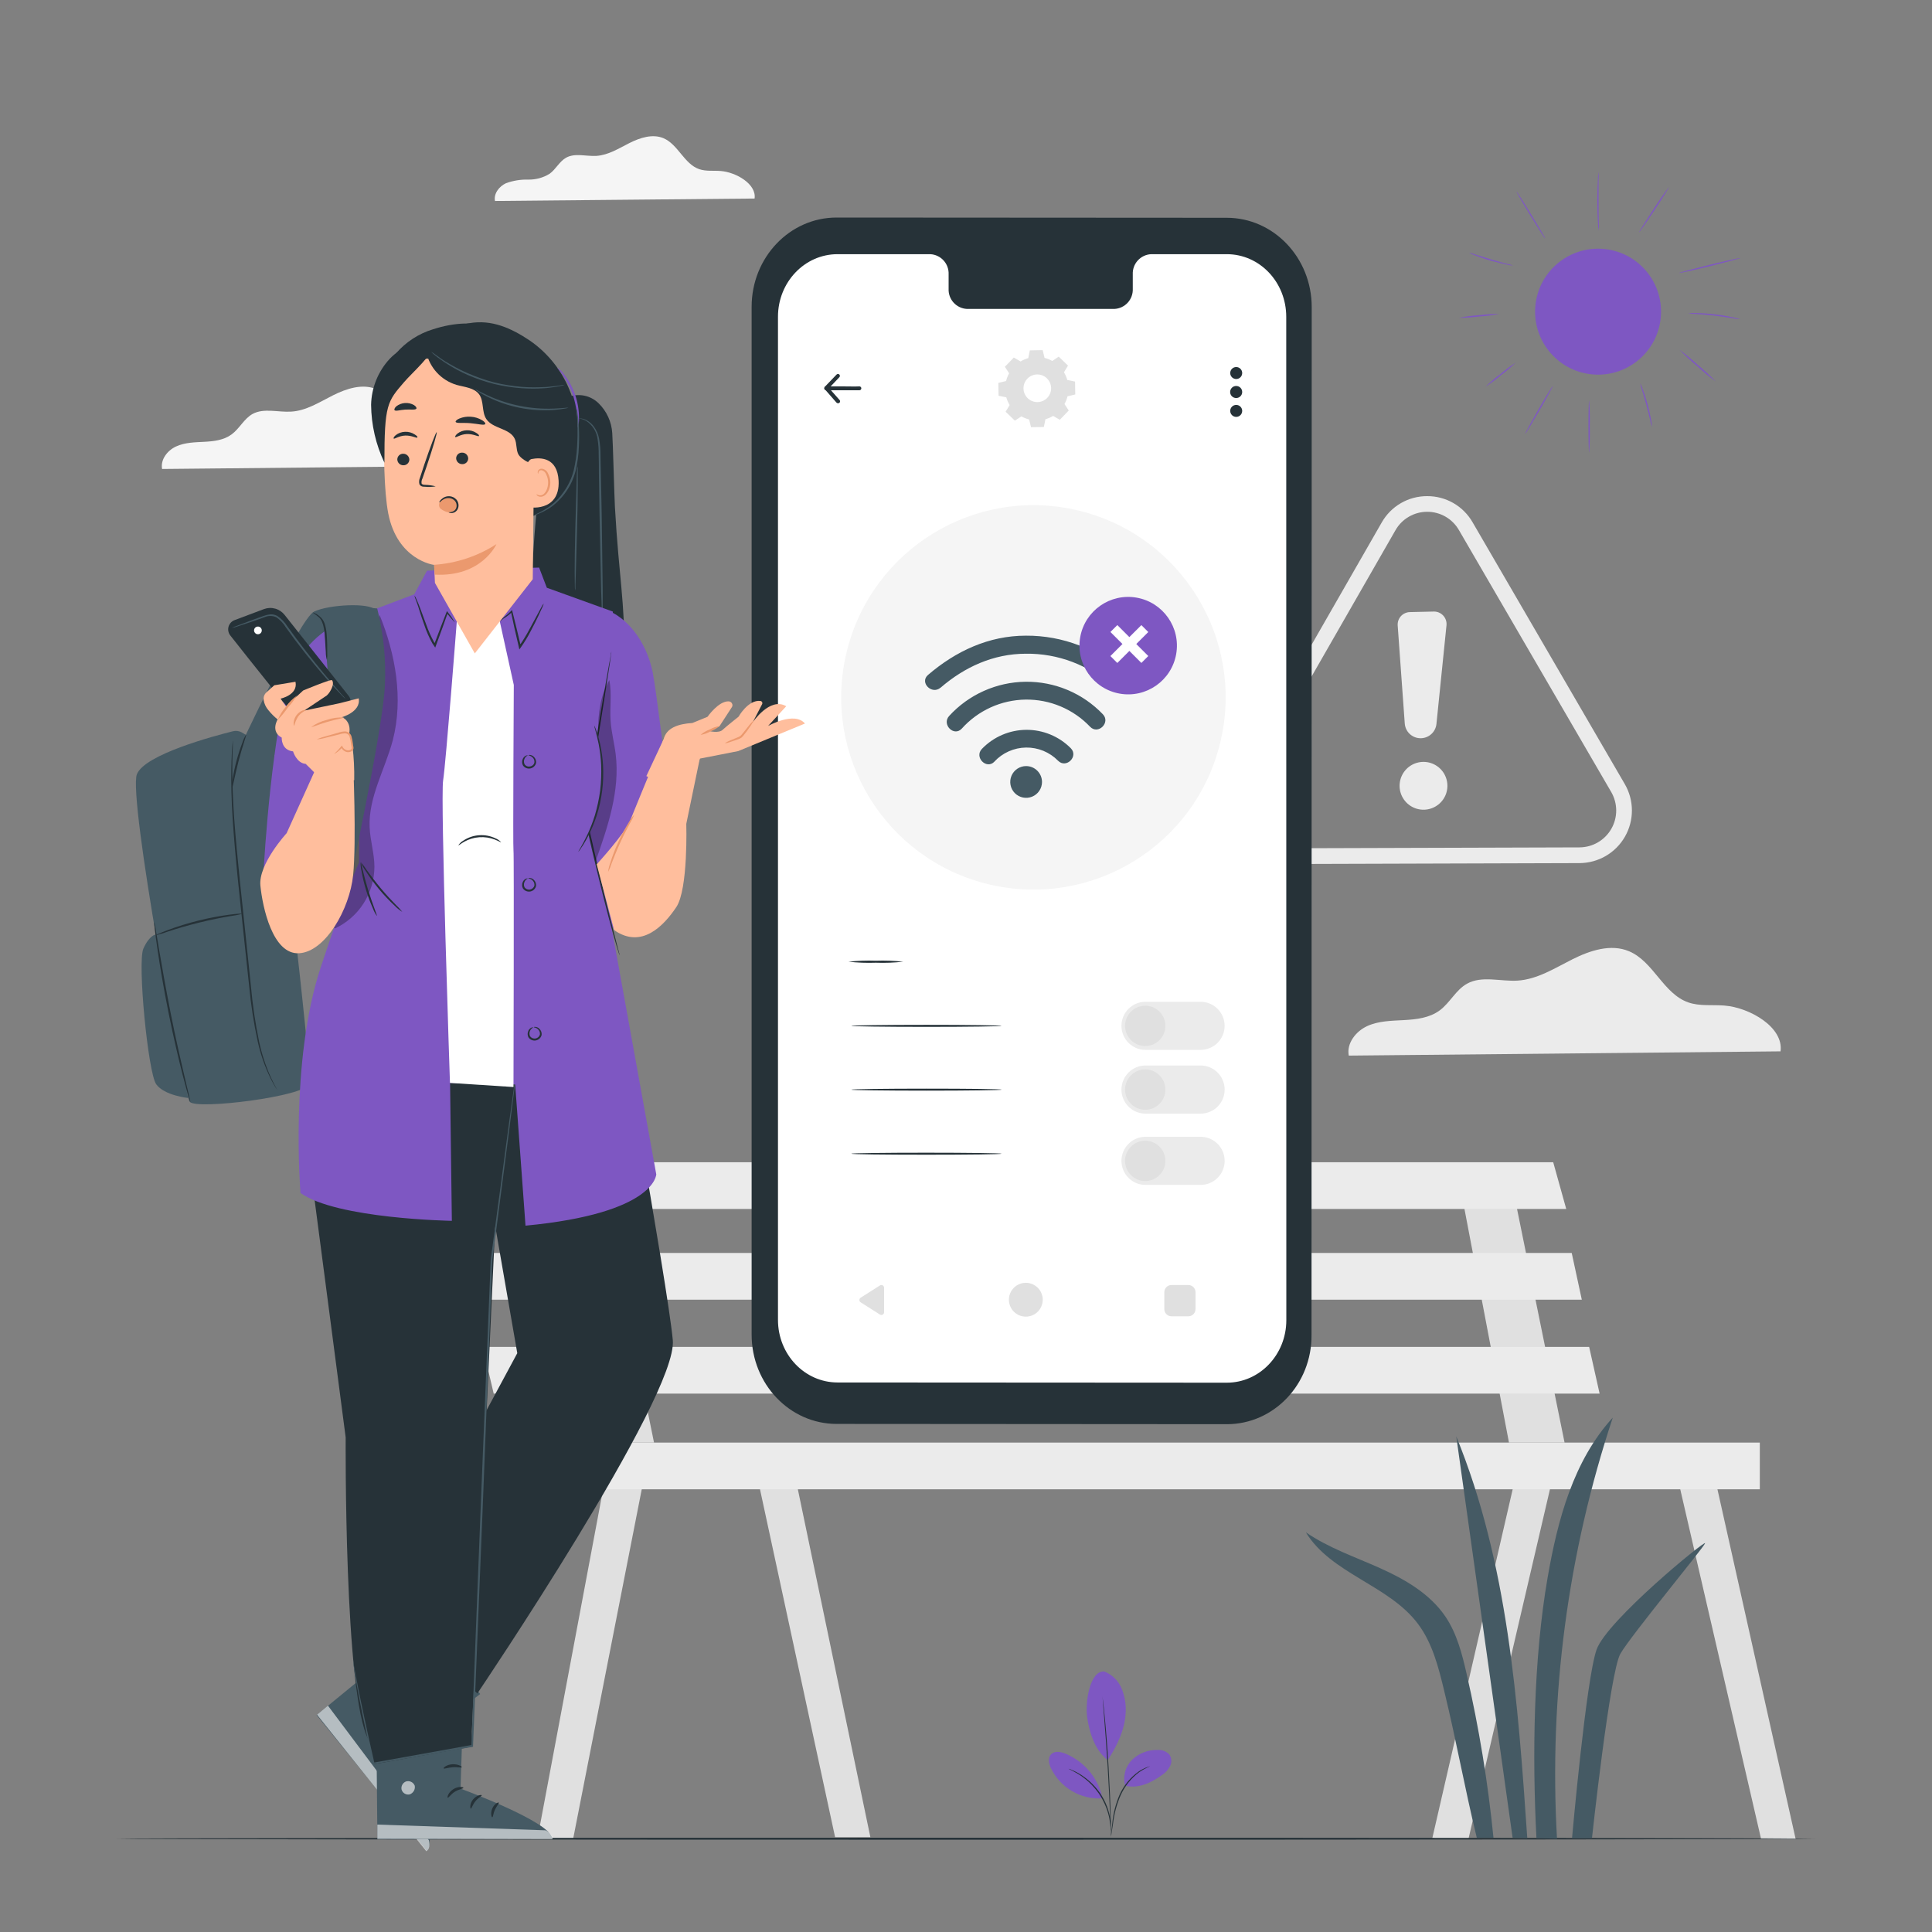 <svg width="190" height="190" viewBox="0 0 190 190" fill="none" xmlns="http://www.w3.org/2000/svg">
<rect x="0" y="0" width="190" height="190" fill="#808080" stroke="none"/>
<path d="M74.21 19.524C74.408 18.107 72.401 16.94 70.897 16.819C70.178 16.758 69.434 16.868 68.753 16.632C67.283 16.119 66.694 14.216 65.254 13.592C64.178 13.14 62.943 13.543 61.902 14.067C60.861 14.592 59.827 15.253 58.664 15.329C57.654 15.394 56.552 15.017 55.666 15.511C55.005 15.891 54.659 16.651 54.051 17.088C53.419 17.48 52.686 17.679 51.942 17.662C51.201 17.642 50.462 17.762 49.765 18.016C49.092 18.323 48.537 19.038 48.678 19.764L74.21 19.524Z" fill="#F5F5F5"/>
<path d="M175.104 103.394C175.431 101.034 172.098 99.093 169.594 98.891C168.401 98.792 167.162 98.975 166.03 98.579C163.582 97.728 162.61 94.563 160.212 93.552C158.426 92.792 156.366 93.472 154.633 94.343C152.901 95.213 151.191 96.311 149.253 96.436C147.569 96.543 145.741 95.919 144.267 96.744C143.169 97.356 142.595 98.621 141.584 99.366C140.573 100.111 139.304 100.251 138.073 100.32C136.842 100.388 135.573 100.396 134.455 100.909C133.338 101.422 132.411 102.604 132.643 103.812L175.104 103.394Z" fill="#EBEBEB"/>
<path d="M48.412 45.801C48.659 43.996 46.109 42.51 44.194 42.355C43.282 42.282 42.336 42.423 41.469 42.119C39.596 41.465 38.847 39.045 37.016 38.273C35.652 37.696 34.075 38.213 32.748 38.878C31.422 39.543 30.115 40.398 28.633 40.481C27.345 40.561 25.946 40.101 24.833 40.713C23.993 41.184 23.556 42.149 22.781 42.719C22.006 43.289 21.037 43.4 20.094 43.449C19.152 43.498 18.194 43.51 17.328 43.901C16.462 44.293 15.766 45.197 15.941 46.12L48.412 45.801Z" fill="#F5F5F5"/>
<path d="M149.291 144.164L140.836 180.872L144.411 180.861L152.882 144.51L149.291 144.164Z" fill="#E0E0E0"/>
<path d="M164.711 144.164L173.196 180.872H176.594L168.386 144.164H164.711Z" fill="#E0E0E0"/>
<path d="M143.583 116.595L148.398 141.869H153.866L148.724 116.595H143.583Z" fill="#E0E0E0"/>
<path d="M59.744 144.164L52.847 180.872H56.358L63.563 144.164H59.744Z" fill="#E0E0E0"/>
<path d="M74.244 144.164L82.126 180.671H85.595L77.984 144.164H74.244Z" fill="#E0E0E0"/>
<path d="M54.036 116.595L58.851 141.869H64.319L59.177 116.595H54.036Z" fill="#E0E0E0"/>
<path d="M43.206 114.3L44.19 118.894H154.029L152.749 114.3H43.206Z" fill="#EBEBEB"/>
<path d="M45.304 123.223L46.466 127.817H155.561L154.569 123.223H45.304Z" fill="#EBEBEB"/>
<path d="M47.473 132.46L48.553 137.055H157.312L156.283 132.46H47.473Z" fill="#EBEBEB"/>
<path d="M173.067 141.869H55.788V146.463H173.067V141.869Z" fill="#EBEBEB"/>
<path d="M125.544 84.968C124.638 84.968 123.748 84.73 122.963 84.278C122.177 83.826 121.525 83.175 121.071 82.391C120.617 81.606 120.376 80.717 120.375 79.81C120.373 78.904 120.609 78.013 121.06 77.228L135.88 51.388C136.328 50.597 136.977 49.94 137.763 49.483C138.548 49.027 139.441 48.789 140.349 48.792C141.255 48.787 142.146 49.022 142.931 49.473C143.716 49.924 144.367 50.576 144.818 51.361L159.79 77.114C160.245 77.898 160.486 78.789 160.488 79.696C160.491 80.603 160.254 81.495 159.803 82.281C159.352 83.068 158.702 83.723 157.918 84.179C157.134 84.635 156.244 84.877 155.336 84.881L125.548 84.972L125.544 84.968ZM140.364 50.331C139.727 50.329 139.1 50.497 138.549 50.818C137.998 51.138 137.543 51.6 137.229 52.155L122.409 77.995C122.093 78.546 121.927 79.171 121.928 79.806C121.929 80.442 122.097 81.066 122.416 81.616C122.734 82.166 123.191 82.623 123.742 82.94C124.292 83.258 124.917 83.425 125.552 83.425L155.34 83.334C155.974 83.33 156.596 83.16 157.144 82.841C157.692 82.521 158.147 82.064 158.462 81.514C158.778 80.964 158.944 80.341 158.944 79.707C158.943 79.073 158.776 78.45 158.46 77.9L143.488 52.151C143.175 51.598 142.72 51.138 142.171 50.818C141.621 50.498 140.996 50.33 140.361 50.331H140.364Z" fill="#EBEBEB"/>
<path d="M137.454 61.51L138.149 71.151C138.176 71.531 138.341 71.889 138.613 72.156C138.886 72.422 139.246 72.58 139.627 72.599C140.028 72.619 140.421 72.485 140.726 72.225C141.031 71.964 141.224 71.596 141.265 71.197L142.253 61.495C142.27 61.322 142.251 61.147 142.195 60.982C142.14 60.817 142.05 60.666 141.932 60.538C141.814 60.41 141.67 60.309 141.51 60.24C141.35 60.172 141.177 60.139 141.003 60.142L138.651 60.196C138.484 60.199 138.321 60.237 138.169 60.306C138.018 60.374 137.882 60.473 137.77 60.596C137.658 60.719 137.573 60.864 137.518 61.021C137.464 61.178 137.442 61.344 137.454 61.51Z" fill="#EBEBEB"/>
<path d="M142.23 78.002C142.087 78.445 141.816 78.835 141.451 79.123C141.087 79.412 140.645 79.586 140.181 79.623C139.718 79.66 139.254 79.56 138.848 79.333C138.441 79.107 138.111 78.766 137.899 78.352C137.687 77.938 137.602 77.471 137.656 77.009C137.709 76.547 137.898 76.111 138.199 75.757C138.499 75.402 138.898 75.145 139.346 75.017C139.793 74.889 140.267 74.897 140.71 75.038C141.005 75.133 141.278 75.285 141.514 75.485C141.75 75.685 141.944 75.93 142.085 76.205C142.226 76.481 142.312 76.781 142.337 77.089C142.362 77.398 142.325 77.708 142.23 78.002Z" fill="#EBEBEB"/>
<path d="M178.528 180.827C178.528 180.88 141.128 180.926 95.004 180.926C48.879 180.926 11.472 180.88 11.472 180.827C11.472 180.774 48.864 180.728 95.004 180.728C141.143 180.728 178.528 180.77 178.528 180.827Z" fill="#263238"/>
<path d="M120.658 140.06L82.278 140.034C77.664 140.034 73.918 136.101 73.918 131.252V30.172C73.918 25.323 77.664 21.39 82.278 21.394L120.639 21.417C125.256 21.417 128.999 25.35 128.999 30.199L128.98 131.279C129.018 136.131 125.275 140.06 120.658 140.06Z" fill="#263238"/>
<path d="M120.646 24.997H113.206C112.704 25.021 112.232 25.244 111.894 25.616C111.555 25.987 111.378 26.478 111.401 26.98V28.398C111.424 28.9 111.246 29.392 110.907 29.764C110.568 30.135 110.095 30.358 109.592 30.381H95.095C94.592 30.357 94.12 30.134 93.781 29.761C93.443 29.388 93.266 28.897 93.29 28.394V26.98C93.313 26.478 93.135 25.987 92.797 25.616C92.459 25.244 91.987 25.021 91.485 24.997H82.365C79.131 24.997 76.509 27.752 76.509 31.149V129.804C76.509 133.198 79.127 135.953 82.357 135.957L120.646 135.979C123.88 135.979 126.502 133.228 126.502 129.831L126.494 31.16C126.494 27.74 123.88 24.997 120.646 24.997Z" fill="white"/>
<path d="M86.944 126.643V129.056C86.944 129.103 86.931 129.149 86.907 129.19C86.882 129.231 86.848 129.264 86.806 129.287C86.765 129.31 86.718 129.321 86.671 129.32C86.624 129.319 86.578 129.305 86.537 129.28L84.637 128.072C84.6 128.047 84.569 128.014 84.547 127.975C84.526 127.936 84.514 127.892 84.514 127.847C84.514 127.803 84.526 127.759 84.547 127.719C84.569 127.68 84.6 127.647 84.637 127.623L86.537 126.415C86.578 126.39 86.624 126.376 86.672 126.375C86.719 126.373 86.766 126.385 86.808 126.409C86.85 126.432 86.884 126.466 86.908 126.507C86.932 126.548 86.944 126.595 86.944 126.643Z" fill="#E0E0E0"/>
<path d="M102.547 127.824C102.546 128.153 102.448 128.475 102.264 128.748C102.081 129.021 101.821 129.234 101.517 129.359C101.213 129.485 100.878 129.517 100.555 129.453C100.233 129.388 99.937 129.229 99.704 128.996C99.472 128.763 99.314 128.467 99.25 128.144C99.186 127.821 99.219 127.487 99.345 127.183C99.471 126.879 99.684 126.619 99.958 126.436C100.232 126.254 100.553 126.156 100.882 126.156C101.324 126.157 101.748 126.333 102.06 126.646C102.372 126.959 102.547 127.383 102.547 127.824Z" fill="#E0E0E0"/>
<path d="M116.861 126.373H115.212C114.82 126.373 114.502 126.691 114.502 127.084V128.74C114.502 129.133 114.82 129.451 115.212 129.451H116.861C117.254 129.451 117.572 129.133 117.572 128.74V127.084C117.572 126.691 117.254 126.373 116.861 126.373Z" fill="#E0E0E0"/>
<path d="M120.004 73.021C122.455 62.874 116.216 52.661 106.069 50.21C95.922 47.759 85.709 53.998 83.258 64.145C80.807 74.292 87.046 84.505 97.193 86.956C107.34 89.407 117.553 83.168 120.004 73.021Z" fill="#F5F5F5"/>
<path d="M102.475 76.904C102.474 77.213 102.381 77.515 102.209 77.772C102.037 78.028 101.792 78.228 101.506 78.345C101.22 78.463 100.906 78.493 100.603 78.431C100.3 78.37 100.022 78.22 99.804 78.001C99.587 77.782 99.439 77.503 99.38 77.199C99.321 76.896 99.353 76.582 99.472 76.297C99.592 76.012 99.793 75.769 100.051 75.598C100.309 75.428 100.611 75.337 100.92 75.339C101.334 75.342 101.729 75.508 102.02 75.802C102.311 76.095 102.475 76.491 102.475 76.904Z" fill="#455A64"/>
<path d="M97.793 74.898C98.192 74.469 98.673 74.125 99.208 73.888C99.743 73.65 100.321 73.524 100.906 73.516C101.492 73.508 102.073 73.619 102.614 73.842C103.155 74.066 103.646 74.396 104.055 74.814C104.853 75.62 106.1 74.385 105.302 73.579C104.728 73.001 104.045 72.544 103.292 72.234C102.539 71.924 101.731 71.767 100.917 71.774C100.102 71.781 99.297 71.95 98.549 72.273C97.802 72.595 97.126 73.064 96.562 73.651C95.783 74.469 97.018 75.719 97.801 74.898H97.793Z" fill="#455A64"/>
<path d="M92.488 67.64C94.863 65.588 97.698 64.296 100.871 64.289C104.038 64.243 107.104 65.41 109.44 67.549C110.261 68.309 111.511 67.089 110.686 66.314C108.023 63.847 104.52 62.489 100.89 62.514C97.238 62.514 93.993 64.034 91.261 66.379C90.406 67.12 91.641 68.362 92.5 67.625L92.488 67.64Z" fill="#455A64"/>
<path d="M94.582 71.657C95.374 70.773 96.34 70.063 97.42 69.571C98.5 69.08 99.67 68.817 100.857 68.8C102.043 68.784 103.22 69.013 104.313 69.474C105.407 69.935 106.393 70.617 107.209 71.478C108 72.287 109.246 71.052 108.456 70.239C107.476 69.215 106.297 68.404 104.991 67.855C103.684 67.305 102.279 67.03 100.862 67.046C99.445 67.062 98.047 67.369 96.754 67.948C95.46 68.526 94.299 69.365 93.343 70.41C92.583 71.239 93.811 72.489 94.582 71.657Z" fill="#455A64"/>
<path d="M115.669 64.329C116.13 61.724 114.391 59.237 111.785 58.776C109.179 58.315 106.693 60.054 106.232 62.66C105.771 65.266 107.51 67.753 110.116 68.213C112.722 68.674 115.208 66.936 115.669 64.329Z" fill="#7E57C2"/>
<path d="M112.926 62.155L112.246 61.475L109.201 64.519L109.881 65.199L112.926 62.155Z" fill="white"/>
<path d="M109.883 61.472L109.203 62.151L112.247 65.196L112.927 64.516L109.883 61.472Z" fill="white"/>
<path d="M100.362 35.549C100.6 35.406 100.855 35.295 101.122 35.218L101.278 34.458L102.543 34.435L102.725 35.196C102.991 35.263 103.247 35.365 103.485 35.499L104.12 35.074L105.032 35.956L104.633 36.609C104.776 36.847 104.887 37.102 104.964 37.369L105.724 37.525L105.746 38.794L104.986 38.973C104.92 39.238 104.819 39.494 104.686 39.733L105.104 40.371L104.226 41.283L103.573 40.903C103.335 41.045 103.079 41.154 102.813 41.23L102.657 41.99L101.392 42.013L101.209 41.253C100.944 41.185 100.688 41.083 100.449 40.949L99.807 41.367L98.895 40.489L99.294 39.835C99.151 39.598 99.04 39.342 98.963 39.075L98.203 38.919L98.181 37.654L98.941 37.472C99.007 37.206 99.108 36.951 99.241 36.712L98.823 36.069L99.704 35.161L100.358 35.541L100.362 35.549ZM101.034 37.24C100.847 37.434 100.722 37.678 100.674 37.943C100.626 38.208 100.658 38.481 100.765 38.728C100.873 38.974 101.051 39.184 101.277 39.329C101.504 39.475 101.768 39.55 102.037 39.545C102.306 39.54 102.568 39.456 102.789 39.303C103.01 39.149 103.18 38.933 103.279 38.683C103.377 38.432 103.399 38.158 103.342 37.895C103.285 37.633 103.151 37.392 102.957 37.206C102.698 36.955 102.349 36.818 101.989 36.825C101.628 36.831 101.285 36.981 101.034 37.24Z" fill="#E0E0E0"/>
<path d="M84.292 38.38C83.912 38.38 83.383 38.38 82.878 38.38C82.274 38.38 81.67 38.38 81.248 38.38C81.197 38.38 81.149 38.36 81.113 38.324C81.078 38.289 81.058 38.24 81.058 38.19C81.057 38.165 81.062 38.141 81.071 38.118C81.08 38.095 81.094 38.074 81.111 38.056C81.128 38.038 81.149 38.024 81.172 38.015C81.195 38.005 81.219 38 81.244 38C81.666 38 82.278 38 82.886 38C83.494 38 84.094 38.023 84.516 38C84.541 37.999 84.565 38.004 84.588 38.013C84.611 38.022 84.632 38.036 84.65 38.053C84.668 38.071 84.682 38.091 84.691 38.114C84.701 38.137 84.706 38.161 84.706 38.186C84.706 38.211 84.702 38.236 84.693 38.259C84.684 38.282 84.67 38.304 84.653 38.322C84.635 38.34 84.615 38.354 84.592 38.364C84.569 38.374 84.544 38.38 84.52 38.38H84.292Z" fill="#263238"/>
<path d="M82.403 39.657C82.376 39.656 82.35 39.65 82.326 39.639C82.302 39.628 82.28 39.612 82.262 39.592L81.122 38.289C81.091 38.253 81.074 38.207 81.074 38.16C81.074 38.112 81.091 38.066 81.122 38.031L82.262 36.845C82.279 36.825 82.3 36.808 82.323 36.797C82.346 36.785 82.372 36.778 82.398 36.776C82.424 36.775 82.45 36.779 82.475 36.788C82.499 36.797 82.522 36.811 82.54 36.829C82.559 36.847 82.574 36.869 82.584 36.893C82.594 36.917 82.599 36.943 82.599 36.969C82.599 36.995 82.593 37.021 82.582 37.045C82.571 37.068 82.555 37.09 82.536 37.107L81.529 38.167L82.57 39.342C82.594 39.369 82.61 39.403 82.615 39.439C82.621 39.476 82.615 39.513 82.6 39.546C82.585 39.579 82.56 39.608 82.529 39.627C82.498 39.647 82.462 39.657 82.426 39.657H82.403Z" fill="#263238"/>
<path d="M121.573 37.274C121.899 37.274 122.162 37.011 122.162 36.685C122.162 36.36 121.899 36.096 121.573 36.096C121.248 36.096 120.984 36.36 120.984 36.685C120.984 37.011 121.248 37.274 121.573 37.274Z" fill="#263238"/>
<path d="M122.162 38.547C122.163 38.665 122.129 38.78 122.064 38.878C121.999 38.976 121.907 39.052 121.798 39.098C121.69 39.143 121.57 39.155 121.455 39.132C121.34 39.11 121.234 39.053 121.15 38.97C121.067 38.887 121.011 38.781 120.988 38.666C120.965 38.55 120.977 38.431 121.023 38.322C121.068 38.214 121.145 38.121 121.243 38.056C121.341 37.992 121.456 37.957 121.573 37.958C121.73 37.958 121.879 38.02 121.99 38.13C122.1 38.241 122.162 38.391 122.162 38.547Z" fill="#263238"/>
<path d="M121.573 40.998C121.899 40.998 122.162 40.735 122.162 40.409C122.162 40.084 121.899 39.82 121.573 39.82C121.248 39.82 120.984 40.084 120.984 40.409C120.984 40.735 121.248 40.998 121.573 40.998Z" fill="#263238"/>
<path d="M88.829 94.578C87.933 94.676 87.031 94.709 86.131 94.677C85.231 94.709 84.331 94.676 83.437 94.578C84.331 94.481 85.231 94.448 86.131 94.48C87.031 94.448 87.933 94.481 88.829 94.578Z" fill="#263238"/>
<path d="M98.507 100.886C98.507 100.94 95.194 100.985 91.109 100.985C87.024 100.985 83.71 100.94 83.71 100.886C83.71 100.833 87.02 100.788 91.109 100.788C95.198 100.788 98.507 100.833 98.507 100.886Z" fill="#263238"/>
<path d="M98.507 107.16C98.507 107.213 95.194 107.259 91.109 107.259C87.024 107.259 83.71 107.213 83.71 107.16C83.71 107.107 87.02 107.061 91.109 107.061C95.198 107.061 98.507 107.099 98.507 107.16Z" fill="#263238"/>
<path d="M118.066 98.519H112.655C111.347 98.519 110.287 99.578 110.287 100.885C110.287 102.191 111.347 103.25 112.655 103.25H118.066C119.373 103.25 120.433 102.191 120.433 100.885C120.433 99.578 119.373 98.519 118.066 98.519Z" fill="#EBEBEB"/>
<path d="M114.608 100.886C114.608 101.279 114.492 101.662 114.274 101.988C114.056 102.315 113.746 102.569 113.383 102.719C113.021 102.869 112.622 102.908 112.237 102.832C111.853 102.755 111.499 102.566 111.222 102.289C110.944 102.012 110.755 101.658 110.679 101.273C110.602 100.889 110.642 100.49 110.792 100.127C110.942 99.765 111.196 99.455 111.522 99.237C111.849 99.019 112.232 98.903 112.624 98.903C112.885 98.903 113.143 98.954 113.383 99.054C113.624 99.153 113.843 99.3 114.027 99.484C114.211 99.668 114.357 99.887 114.457 100.127C114.557 100.368 114.608 100.626 114.608 100.886Z" fill="#E0E0E0"/>
<path d="M118.07 109.52H112.655C112.027 109.52 111.425 109.271 110.981 108.827C110.537 108.383 110.287 107.78 110.287 107.153C110.287 106.525 110.537 105.923 110.981 105.479C111.425 105.035 112.027 104.785 112.655 104.785H118.07C118.698 104.785 119.3 105.035 119.744 105.479C120.188 105.923 120.437 106.525 120.437 107.153C120.437 107.78 120.188 108.383 119.744 108.827C119.3 109.271 118.698 109.52 118.07 109.52Z" fill="#EBEBEB"/>
<path d="M112.624 109.136C113.72 109.136 114.608 108.248 114.608 107.153C114.608 106.057 113.72 105.169 112.624 105.169C111.529 105.169 110.641 106.057 110.641 107.153C110.641 108.248 111.529 109.136 112.624 109.136Z" fill="#E0E0E0"/>
<path d="M98.507 113.461C98.507 113.518 95.194 113.559 91.109 113.559C87.024 113.559 83.71 113.518 83.71 113.461C83.71 113.404 87.02 113.362 91.109 113.362C95.198 113.362 98.507 113.407 98.507 113.461Z" fill="#263238"/>
<path d="M118.07 116.527H112.655C112.344 116.527 112.036 116.467 111.749 116.348C111.462 116.23 111.201 116.055 110.981 115.836C110.761 115.616 110.587 115.356 110.468 115.069C110.349 114.782 110.287 114.474 110.287 114.163C110.287 113.535 110.537 112.933 110.981 112.489C111.425 112.045 112.027 111.796 112.655 111.796H118.07C118.698 111.796 119.3 112.045 119.744 112.489C120.188 112.933 120.437 113.535 120.437 114.163C120.437 114.474 120.376 114.782 120.257 115.069C120.138 115.356 119.963 115.616 119.744 115.836C119.524 116.055 119.263 116.23 118.975 116.348C118.688 116.467 118.381 116.527 118.07 116.527Z" fill="#EBEBEB"/>
<path d="M112.624 116.147C113.72 116.147 114.608 115.259 114.608 114.163C114.608 113.068 113.72 112.18 112.624 112.18C111.529 112.18 110.641 113.068 110.641 114.163C110.641 115.259 111.529 116.147 112.624 116.147Z" fill="#E0E0E0"/>
<path d="M163.275 31.638C163.82 28.261 161.524 25.081 158.147 24.536C154.77 23.991 151.59 26.287 151.045 29.664C150.5 33.041 152.796 36.221 156.173 36.766C159.55 37.311 162.73 35.015 163.275 31.638Z" fill="#7E57C2"/>
<path d="M156.279 44.502C156.245 44.502 156.214 43.362 156.214 41.945C156.214 40.527 156.245 39.391 156.279 39.391C156.345 40.241 156.366 41.093 156.343 41.945C156.366 42.798 156.345 43.651 156.279 44.502Z" fill="#7E57C2"/>
<path d="M152.711 37.951C152.741 37.951 152.16 39.038 151.411 40.334C150.662 41.629 150.028 42.67 149.997 42.651C149.967 42.633 150.548 41.569 151.297 40.269C152.046 38.969 152.68 37.932 152.711 37.951Z" fill="#7E57C2"/>
<path d="M149.047 35.671C148.595 36.114 148.113 36.526 147.603 36.902C147.121 37.314 146.614 37.695 146.083 38.042C146.536 37.599 147.018 37.187 147.527 36.811C148.008 36.397 148.516 36.016 149.047 35.671Z" fill="#7E57C2"/>
<path d="M162.458 41.983C162.383 41.779 162.329 41.569 162.294 41.356C162.207 40.976 162.078 40.428 161.914 39.836C161.751 39.243 161.595 38.718 161.477 38.338C161.398 38.136 161.34 37.926 161.302 37.711C161.411 37.901 161.499 38.1 161.565 38.308C161.705 38.688 161.88 39.209 162.04 39.801C162.199 40.394 162.309 40.941 162.378 41.321C162.428 41.538 162.455 41.76 162.458 41.983Z" fill="#7E57C2"/>
<path d="M168.739 37.525C168.101 37.052 167.49 36.545 166.907 36.005C166.297 35.5 165.715 34.962 165.163 34.394C165.801 34.867 166.412 35.375 166.995 35.914C167.605 36.419 168.187 36.957 168.739 37.525Z" fill="#7E57C2"/>
<path d="M171.144 31.4C170.889 31.384 170.635 31.348 170.384 31.293C169.925 31.217 169.29 31.119 168.587 31.039C167.884 30.959 167.242 30.91 166.778 30.879C166.524 30.878 166.269 30.857 166.018 30.814C166.27 30.78 166.525 30.771 166.778 30.788C167.246 30.788 167.892 30.83 168.598 30.91C169.305 30.989 169.944 31.103 170.4 31.202C170.653 31.245 170.903 31.311 171.144 31.4Z" fill="#7E57C2"/>
<path d="M171.152 25.377C171.152 25.415 169.822 25.757 168.158 26.175C166.493 26.593 165.14 26.878 165.118 26.843C165.095 26.809 166.451 26.463 168.112 26.049C169.773 25.635 171.144 25.343 171.152 25.377Z" fill="#7E57C2"/>
<path d="M164.16 18.362C164.187 18.362 163.548 19.403 162.727 20.642C161.907 21.881 161.207 22.876 161.185 22.853C161.162 22.831 161.796 21.812 162.617 20.573C163.094 19.811 163.609 19.072 164.16 18.362Z" fill="#7E57C2"/>
<path d="M157.21 16.895C157.23 17.178 157.23 17.463 157.21 17.746C157.21 18.271 157.21 18.993 157.21 19.791C157.21 20.589 157.21 21.311 157.233 21.843C157.253 22.125 157.253 22.408 157.233 22.69C157.179 22.412 157.149 22.13 157.145 21.846C157.115 21.322 157.088 20.596 157.088 19.794C157.088 18.993 157.111 18.274 157.141 17.742C157.139 17.459 157.161 17.175 157.21 16.895Z" fill="#7E57C2"/>
<path d="M151.951 23.442C151.92 23.461 151.267 22.451 150.495 21.185C149.724 19.92 149.116 18.875 149.146 18.856C149.177 18.837 149.83 19.851 150.605 21.136C151.381 22.42 152 23.427 151.951 23.442Z" fill="#7E57C2"/>
<path d="M148.808 26.114C148.586 26.105 148.365 26.07 148.151 26.011C147.748 25.924 147.197 25.791 146.593 25.631C145.988 25.471 145.453 25.251 145.073 25.118C144.86 25.05 144.655 24.961 144.461 24.852C144.68 24.892 144.895 24.953 145.103 25.034C145.483 25.156 146.034 25.331 146.623 25.506C147.212 25.68 147.763 25.832 148.166 25.939C148.385 25.977 148.6 26.035 148.808 26.114Z" fill="#7E57C2"/>
<path d="M147.44 30.872C146.788 31.002 146.128 31.087 145.464 31.126C144.805 31.211 144.141 31.254 143.477 31.255C144.129 31.124 144.789 31.038 145.453 30.997C146.112 30.914 146.776 30.872 147.44 30.872Z" fill="#7E57C2"/>
<path d="M143.214 141.261L148.755 180.732L150.199 180.777C149.279 167.371 148.299 153.699 143.214 141.261Z" fill="#455A64"/>
<path d="M158.608 139.411C154.736 143.64 153.178 149.488 152.198 155.146C150.807 163.168 150.678 172.645 151.099 180.777L153.121 180.823C152.32 166.796 154.182 152.745 158.608 139.411Z" fill="#455A64"/>
<path d="M144.233 164.612C143.788 162.655 143.279 160.668 142.162 159C140.642 156.75 138.198 155.329 135.725 154.219C133.251 153.11 130.655 152.228 128.421 150.693C130.914 154.778 136.568 155.865 139.441 159.687C140.874 161.587 141.47 163.974 142.029 166.288C143.256 171.334 144.009 175.701 145.232 180.728H146.874C146.334 175.306 145.452 169.923 144.233 164.612Z" fill="#455A64"/>
<path d="M154.599 180.777C154.599 180.777 155.986 165.102 157.016 162.222C158.046 159.342 167.774 151.392 167.683 151.768C167.591 152.144 160.383 160.843 159.353 162.64C158.323 164.437 156.56 180.777 156.56 180.777H154.599Z" fill="#455A64"/>
<path d="M108.612 164.384C108.996 164.538 109.345 164.767 109.638 165.059C109.931 165.351 110.163 165.699 110.318 166.083C110.628 166.853 110.758 167.683 110.698 168.511C110.618 170.107 109.824 171.767 108.935 173.097C107.525 172.018 107.088 170.008 106.928 168.971C106.677 167.337 107.217 164.228 108.619 164.384" fill="#7E57C2"/>
<path d="M110.648 175.609C110.528 175.162 110.529 174.691 110.65 174.243C110.77 173.796 111.007 173.389 111.336 173.063C111.67 172.743 112.063 172.493 112.495 172.327C112.926 172.161 113.386 172.083 113.848 172.098C114.058 172.084 114.268 172.115 114.464 172.189C114.661 172.263 114.84 172.379 114.988 172.527C115.105 172.691 115.175 172.884 115.191 173.085C115.207 173.285 115.168 173.487 115.079 173.667C114.9 174.026 114.629 174.33 114.293 174.549C113.183 175.351 111.963 175.921 110.629 175.613" fill="#7E57C2"/>
<path d="M109.254 180.58C109.254 180.47 109.263 180.361 109.28 180.253C109.307 180.021 109.341 179.721 109.383 179.364C109.47 178.373 109.715 177.404 110.109 176.491C110.522 175.577 111.172 174.791 111.99 174.211C112.239 174.042 112.507 173.903 112.788 173.797C112.863 173.766 112.941 173.741 113.02 173.721L113.103 173.702C112.729 173.859 112.372 174.052 112.035 174.279C111.249 174.867 110.623 175.643 110.215 176.536C109.822 177.438 109.566 178.394 109.455 179.371C109.398 179.751 109.353 180.048 109.315 180.257C109.306 180.366 109.285 180.474 109.254 180.58Z" fill="#263238"/>
<path d="M108.406 166.786C108.421 166.831 108.43 166.878 108.433 166.926L108.482 167.333C108.528 167.69 108.581 168.199 108.642 168.834C108.767 170.103 108.912 171.855 109.022 173.793C109.132 175.731 109.208 177.49 109.239 178.763C109.239 179.402 109.261 179.903 109.261 180.283V180.694C109.261 180.789 109.261 180.838 109.261 180.838C109.257 180.79 109.257 180.742 109.261 180.694L109.242 180.283C109.242 179.903 109.208 179.405 109.182 178.763C109.128 177.49 109.052 175.723 108.935 173.797C108.817 171.87 108.684 170.107 108.581 168.838C108.528 168.214 108.49 167.698 108.46 167.337C108.46 167.169 108.437 167.033 108.429 166.926C108.418 166.88 108.411 166.833 108.406 166.786Z" fill="#263238"/>
<path d="M108.403 176.727C108.18 175.777 107.734 174.894 107.101 174.151C106.469 173.408 105.668 172.827 104.766 172.455C104.306 172.269 103.713 172.167 103.368 172.524C103.022 172.881 103.143 173.47 103.368 173.918C103.822 174.85 104.542 175.626 105.436 176.15C106.331 176.673 107.36 176.92 108.395 176.86" fill="#7E57C2"/>
<path d="M105.078 173.941C105.179 173.966 105.277 174.002 105.37 174.047C105.461 174.085 105.575 174.131 105.701 174.196C105.826 174.26 105.974 174.329 106.126 174.427C106.295 174.524 106.457 174.63 106.613 174.747C106.795 174.876 106.97 175.016 107.137 175.165C107.52 175.505 107.863 175.887 108.159 176.305C108.45 176.73 108.69 177.187 108.874 177.669C108.951 177.878 109.017 178.091 109.071 178.307C109.12 178.496 109.16 178.688 109.189 178.881C109.216 179.039 109.234 179.199 109.242 179.36C109.252 179.486 109.252 179.613 109.242 179.74C109.252 179.842 109.252 179.945 109.242 180.048C109.216 180.048 109.242 179.607 109.109 178.908C109.077 178.718 109.033 178.53 108.98 178.345C108.922 178.132 108.852 177.923 108.771 177.718C108.586 177.247 108.349 176.799 108.064 176.381C107.773 175.967 107.44 175.585 107.069 175.241C106.906 175.091 106.734 174.95 106.556 174.819C106.396 174.69 106.229 174.591 106.081 174.492C105.48 174.123 105.07 173.964 105.078 173.941Z" fill="#263238"/>
<path d="M41.827 159.904L31.137 168.67L41.979 182.02C43.191 180.906 40.143 171.919 40.143 171.919L47.223 166.599L41.827 159.904Z" fill="#455A64"/>
<g opacity="0.6">
<path d="M37.369 167.325C37.226 167.229 37.053 167.188 36.882 167.211C36.711 167.235 36.554 167.32 36.442 167.451C36.34 167.591 36.295 167.764 36.317 167.936C36.339 168.108 36.426 168.265 36.56 168.374C36.713 168.473 36.897 168.513 37.078 168.487C37.259 168.461 37.424 168.371 37.544 168.234C37.635 168.076 37.662 167.89 37.619 167.714C37.575 167.537 37.466 167.385 37.312 167.287" fill="white"/>
</g>
<g opacity="0.6">
<path d="M31.179 168.632L32.254 167.743L42.18 180.982C42.18 180.982 42.4 181.788 41.925 182.058L31.179 168.632Z" fill="white"/>
</g>
<path d="M40.386 172.083C40.322 172.136 40.006 171.832 39.554 171.684C39.102 171.536 38.673 171.585 38.65 171.501C38.627 171.418 39.083 171.213 39.649 171.406C40.215 171.6 40.459 172.049 40.386 172.083Z" fill="#263238"/>
<path d="M40.945 173.956C40.896 174.021 40.565 173.831 40.098 173.831C39.63 173.831 39.3 174.006 39.25 173.941C39.201 173.876 39.535 173.531 40.101 173.538C40.668 173.546 41.006 173.903 40.945 173.956Z" fill="#263238"/>
<path d="M39.9 176.111C39.835 176.065 40.09 175.708 40.584 175.587C41.078 175.465 41.466 175.655 41.431 175.723C41.397 175.792 41.051 175.761 40.671 175.868C40.291 175.974 39.972 176.172 39.9 176.111Z" fill="#263238"/>
<path d="M41.865 170.688C41.785 170.711 41.633 170.338 41.306 169.989C40.979 169.639 40.633 169.449 40.66 169.369C40.687 169.29 41.146 169.369 41.523 169.791C41.899 170.213 41.944 170.68 41.865 170.688Z" fill="#263238"/>
<path d="M43.191 169.1C43.164 169.123 42.917 168.898 42.651 168.427C42.499 168.151 42.38 167.858 42.298 167.553C42.249 167.374 42.214 167.191 42.191 167.006C42.174 166.897 42.174 166.785 42.191 166.675C42.205 166.596 42.244 166.523 42.302 166.467C42.36 166.411 42.434 166.375 42.514 166.364C42.586 166.359 42.658 166.371 42.724 166.4C42.79 166.428 42.849 166.472 42.894 166.527C42.964 166.613 43.021 166.707 43.065 166.808C43.146 166.98 43.211 167.158 43.259 167.34C43.341 167.647 43.373 167.966 43.354 168.283C43.369 168.578 43.291 168.871 43.13 169.119C43.088 169.119 43.168 168.792 43.13 168.283C43.118 167.988 43.068 167.695 42.982 167.413C42.93 167.248 42.865 167.088 42.788 166.934C42.712 166.763 42.613 166.641 42.522 166.656C42.431 166.672 42.476 166.656 42.457 166.732C42.446 166.812 42.446 166.892 42.457 166.972C42.476 167.145 42.504 167.318 42.541 167.489C42.607 167.779 42.7 168.063 42.818 168.336C42.962 168.581 43.086 168.836 43.191 169.1Z" fill="#263238"/>
<path d="M43.031 169.077C43.001 169.077 43.13 168.743 43.533 168.374C43.771 168.163 44.044 167.993 44.338 167.872C44.514 167.802 44.696 167.748 44.882 167.713C44.999 167.678 45.124 167.673 45.244 167.7C45.363 167.726 45.474 167.783 45.566 167.865C45.613 167.926 45.642 167.999 45.65 168.075C45.657 168.152 45.642 168.229 45.608 168.298C45.556 168.395 45.492 168.484 45.418 168.564C45.289 168.713 45.137 168.841 44.969 168.944C44.689 169.111 44.372 169.206 44.046 169.221C43.487 169.24 43.187 169.031 43.206 169.009C43.479 169.023 43.753 169.023 44.027 169.009C44.315 168.972 44.593 168.873 44.84 168.72C44.983 168.631 45.111 168.521 45.22 168.393C45.345 168.256 45.418 168.112 45.361 168.07C45.3 168.032 45.232 168.007 45.161 167.997C45.091 167.987 45.019 167.993 44.95 168.013C44.781 168.043 44.615 168.086 44.452 168.142C44.181 168.244 43.925 168.384 43.692 168.556C43.255 168.838 43.069 169.1 43.031 169.077Z" fill="#263238"/>
<path d="M36.985 167.063L37.115 180.88L54.313 180.808C54.207 179.166 45.292 175.902 45.292 175.902L45.573 167.044L36.985 167.063Z" fill="#455A64"/>
<g opacity="0.6">
<path d="M39.972 175.18C39.807 175.231 39.666 175.341 39.577 175.49C39.487 175.639 39.456 175.815 39.49 175.985C39.535 176.152 39.643 176.295 39.791 176.385C39.938 176.474 40.115 176.504 40.284 176.468C40.456 176.41 40.601 176.292 40.694 176.136C40.787 175.98 40.821 175.796 40.789 175.617C40.724 175.447 40.596 175.309 40.432 175.232C40.267 175.155 40.08 175.144 39.908 175.203" fill="white"/>
</g>
<g opacity="0.6">
<path d="M37.111 180.834V179.436L53.652 179.998C53.652 179.998 54.412 180.332 54.329 180.872L37.111 180.834Z" fill="white"/>
</g>
<path d="M45.573 175.822C45.573 175.906 45.152 175.947 44.737 176.202C44.323 176.457 44.107 176.829 44.031 176.795C43.955 176.761 44.076 176.278 44.582 175.955C45.087 175.632 45.6 175.746 45.573 175.822Z" fill="#263238"/>
<path d="M47.378 176.559C47.378 176.643 47.036 176.787 46.751 177.144C46.466 177.502 46.371 177.874 46.303 177.874C46.235 177.874 46.166 177.395 46.527 176.958C46.888 176.521 47.378 176.479 47.378 176.559Z" fill="#263238"/>
<path d="M48.412 178.718C48.336 178.718 48.218 178.315 48.412 177.855C48.606 177.395 49.02 177.209 49.054 177.277C49.088 177.346 48.849 177.597 48.674 177.977C48.499 178.357 48.496 178.706 48.412 178.718Z" fill="#263238"/>
<path d="M45.414 173.797C45.376 173.873 44.992 173.759 44.517 173.797C44.042 173.835 43.673 173.983 43.628 173.911C43.582 173.838 43.939 173.531 44.498 173.504C45.057 173.477 45.452 173.728 45.414 173.797Z" fill="#263238"/>
<path d="M44.992 171.76C44.711 171.837 44.414 171.837 44.133 171.76C43.638 171.672 43.163 171.492 42.735 171.228C42.638 171.174 42.55 171.106 42.473 171.027C42.419 170.966 42.387 170.889 42.38 170.809C42.373 170.728 42.392 170.647 42.435 170.578C42.477 170.517 42.534 170.468 42.6 170.434C42.667 170.4 42.74 170.383 42.815 170.384C42.924 170.384 43.033 170.399 43.138 170.43C43.635 170.545 44.094 170.785 44.471 171.129C44.87 171.509 45.011 171.809 44.981 171.825C44.95 171.84 44.749 171.593 44.338 171.289C44.105 171.112 43.85 170.968 43.578 170.859C43.417 170.795 43.25 170.744 43.081 170.707C42.898 170.662 42.746 170.662 42.701 170.742C42.655 170.821 42.701 170.783 42.723 170.837C42.778 170.896 42.843 170.946 42.913 170.985C43.061 171.079 43.213 171.165 43.369 171.243C43.638 171.374 43.917 171.48 44.205 171.559C44.472 171.608 44.734 171.676 44.992 171.76Z" fill="#263238"/>
<path d="M44.886 171.878C44.855 171.878 44.688 171.593 44.654 171.046C44.638 170.727 44.676 170.409 44.768 170.103C44.823 169.922 44.895 169.746 44.984 169.579C45.03 169.465 45.105 169.365 45.2 169.288C45.296 169.212 45.41 169.161 45.532 169.142C45.612 169.139 45.69 169.161 45.758 169.204C45.826 169.246 45.879 169.308 45.912 169.381C45.955 169.482 45.986 169.588 46.003 169.697C46.04 169.955 46.026 170.218 45.961 170.47C45.895 170.723 45.781 170.96 45.623 171.167C45.288 171.616 44.939 171.718 44.931 171.688C44.924 171.657 45.193 171.483 45.448 171.053C45.597 170.807 45.69 170.53 45.718 170.244C45.742 170.079 45.742 169.911 45.718 169.746C45.687 169.564 45.619 169.415 45.551 169.434C45.482 169.453 45.319 169.571 45.25 169.719C45.166 169.869 45.095 170.025 45.038 170.187C44.943 170.464 44.888 170.753 44.874 171.046C44.84 171.551 44.931 171.866 44.886 171.878Z" fill="#263238"/>
<path d="M38.46 86.985C38.46 86.985 36.047 89.566 34.865 92.039C33.683 94.513 32.923 100.399 32.923 100.399C32.923 100.399 29.594 107.813 30.1 111.606C30.605 115.398 33.995 141.36 33.995 141.36C33.995 141.36 33.828 166.576 36.229 171.072L36.765 173.5L46.463 171.76L46.402 170.304L48.682 120.859L54.519 87.194L38.46 86.985Z" fill="#263238"/>
<path d="M59.858 94.339C59.858 94.339 65.653 126.259 66.166 131.795C66.679 137.332 46.941 166.546 46.941 166.546L37.92 157.149L50.871 133.076L46.66 108.813L52.516 87.377L58.664 87.594L59.858 94.339Z" fill="#263238"/>
<path d="M34.724 163.217C34.734 163.454 34.757 163.69 34.793 163.924C34.854 164.388 34.968 165.064 35.127 165.946C35.45 167.701 35.975 170.247 36.678 173.428V173.496H36.746L46.447 171.794H46.52V171.718C46.789 165.064 47.112 157.111 47.458 148.58C47.815 139.403 48.146 130.891 48.42 123.91C49.145 118.301 49.746 113.65 50.168 110.416C50.369 108.805 50.529 107.54 50.639 106.666C50.688 106.24 50.73 105.906 50.757 105.681C50.783 105.457 50.787 105.343 50.787 105.343C50.787 105.343 50.764 105.453 50.73 105.678C50.696 105.902 50.646 106.236 50.586 106.658C50.464 107.528 50.289 108.794 50.065 110.401C49.639 113.62 49.02 118.267 48.26 123.88C47.979 130.86 47.633 139.372 47.261 148.549C46.926 157.08 46.615 165.034 46.356 171.687L46.432 171.6L36.742 173.344L36.822 173.397C36.1 170.221 35.557 167.678 35.211 165.93C35.04 165.053 34.914 164.376 34.831 163.916C34.789 163.688 34.766 163.514 34.751 163.396C34.745 163.336 34.736 163.276 34.724 163.217Z" fill="#455A64"/>
<path d="M23.465 73.777C23.465 73.777 29.469 60.834 30.886 60.146C32.304 59.459 36.377 59.227 36.928 60.002L26.167 75.498L23.465 73.777Z" fill="#455A64"/>
<path d="M23.777 72.029C23.511 71.882 23.2 71.841 22.906 71.915C21.041 72.378 14.223 74.195 13.463 76.144C12.582 78.39 17.974 107.574 18.669 108.364C19.365 109.155 30.088 107.828 30.419 106.582C30.75 105.336 26.931 73.879 26.931 73.879L23.777 72.029Z" fill="#455A64"/>
<path d="M15.314 91.907C15.314 91.907 14.706 91.945 14.102 93.286C13.498 94.627 14.562 105.518 15.363 106.632C16.165 107.745 18.506 107.981 18.506 107.981L15.314 91.907Z" fill="#455A64"/>
<path d="M27.265 107.179C27.243 107.158 27.225 107.134 27.212 107.107L27.067 106.883C26.942 106.685 26.775 106.385 26.577 105.986C26.034 104.855 25.622 103.665 25.35 102.44C24.955 100.626 24.671 98.79 24.499 96.942C24.278 94.859 24.035 92.572 23.777 90.17C23.26 85.367 22.83 81.012 22.758 77.839C22.72 76.255 22.758 74.974 22.8 74.089C22.823 73.648 22.849 73.302 22.872 73.07C22.872 72.964 22.891 72.88 22.899 72.808C22.895 72.778 22.895 72.747 22.899 72.717C22.903 72.747 22.903 72.778 22.899 72.808C22.899 72.88 22.899 72.968 22.899 73.074C22.899 73.321 22.899 73.663 22.865 74.092C22.842 74.974 22.83 76.255 22.887 77.835C22.994 80.997 23.446 85.348 23.963 90.151C24.214 92.549 24.453 94.837 24.67 96.919C24.832 98.763 25.101 100.597 25.475 102.41C25.733 103.63 26.122 104.819 26.634 105.955C26.82 106.354 26.976 106.658 27.09 106.864L27.216 107.095C27.254 107.16 27.269 107.16 27.265 107.179Z" fill="#263238"/>
<path d="M23.845 89.87C23.425 89.973 23 90.052 22.572 90.109C21.789 90.242 20.706 90.451 19.532 90.744C18.358 91.036 17.298 91.356 16.541 91.603C16.138 91.754 15.725 91.88 15.306 91.983C15.4 91.914 15.504 91.86 15.614 91.823C15.819 91.732 16.12 91.61 16.496 91.469C18.459 90.737 20.499 90.227 22.576 89.95C22.956 89.9 23.294 89.866 23.518 89.855C23.627 89.844 23.737 89.849 23.845 89.87Z" fill="#263238"/>
<path d="M15.173 90.702C15.198 90.759 15.213 90.819 15.219 90.881C15.246 91.021 15.276 91.192 15.314 91.397L15.629 93.297C15.899 94.905 16.291 97.124 16.769 99.564C17.248 102.003 17.757 104.204 18.13 105.792C18.312 106.552 18.46 107.198 18.574 107.673L18.688 108.186C18.706 108.245 18.715 108.307 18.715 108.368C18.684 108.315 18.662 108.257 18.65 108.197L18.498 107.692C18.373 107.255 18.198 106.617 17.993 105.826C17.586 104.245 17.066 102.049 16.576 99.606C16.085 97.162 15.717 94.935 15.481 93.317C15.363 92.511 15.276 91.854 15.227 91.417C15.204 91.208 15.185 91.037 15.17 90.892C15.164 90.829 15.165 90.765 15.173 90.702Z" fill="#263238"/>
<path d="M22.8 77.562C22.784 77.29 22.804 77.018 22.861 76.752C23.053 75.462 23.389 74.196 23.86 72.979C23.943 72.72 24.059 72.474 24.206 72.246C24.259 72.268 23.826 73.424 23.446 74.906C23.066 76.388 22.868 77.569 22.8 77.562Z" fill="#263238"/>
<path d="M60.473 49.852C60.412 48.754 60.276 43.392 60.211 42.594C60.143 41.482 59.663 40.435 58.866 39.657C58.473 39.271 57.975 39.01 57.434 38.905C56.894 38.801 56.334 38.857 55.826 39.068C55.505 39.149 55.211 39.314 54.974 39.545C54.737 39.777 54.565 40.067 54.477 40.386C52.227 48.366 52.577 56.905 51.589 65.174C54.526 65.652 58.478 65.459 61.446 65.303C61.438 58.699 60.88 57 60.473 49.852Z" fill="#263238"/>
<path d="M59.238 61.126C59.221 61.057 59.213 60.985 59.215 60.914C59.215 60.754 59.196 60.534 59.185 60.302C59.185 59.743 59.143 58.976 59.117 58.045C59.075 56.114 59.022 53.485 58.961 50.6C58.938 49.145 58.915 47.762 58.896 46.5C58.896 45.869 58.896 45.273 58.877 44.71C58.884 44.202 58.848 43.693 58.771 43.19C58.726 42.824 58.6 42.471 58.403 42.158C58.206 41.846 57.942 41.58 57.631 41.382C57.396 41.253 57.137 41.172 56.871 41.146C56.871 41.146 56.871 41.146 56.924 41.146C56.977 41.14 57.031 41.14 57.084 41.146C57.292 41.165 57.495 41.226 57.68 41.325C57.973 41.48 58.225 41.701 58.417 41.971C58.673 42.328 58.846 42.739 58.923 43.171C59.012 43.687 59.057 44.21 59.056 44.733C59.056 45.296 59.079 45.896 59.094 46.523C59.117 47.785 59.143 49.183 59.174 50.623C59.212 53.519 59.246 56.141 59.272 58.067C59.272 59.002 59.272 59.766 59.272 60.325C59.272 60.575 59.272 60.777 59.272 60.94C59.266 61.003 59.255 61.065 59.238 61.126Z" fill="#455A64"/>
<path d="M56.567 58.094C56.541 57.936 56.53 57.776 56.533 57.616C56.533 57.304 56.514 56.856 56.514 56.301C56.514 55.191 56.536 53.641 56.578 51.965C56.62 50.289 56.666 48.781 56.7 47.633C56.7 47.109 56.73 46.668 56.742 46.322C56.738 46.16 56.752 45.998 56.783 45.839C56.809 45.999 56.821 46.16 56.818 46.322C56.818 46.63 56.818 47.082 56.818 47.637C56.818 48.746 56.795 50.297 56.753 51.969C56.711 53.641 56.662 55.153 56.631 56.301C56.612 56.825 56.601 57.266 56.59 57.616C56.599 57.776 56.592 57.936 56.567 58.094Z" fill="#455A64"/>
<path d="M37.217 60.146C36.837 60.146 29.67 60.655 28.006 68.331C26.342 76.007 25.863 86.761 25.863 86.761L33.634 86.001L37.217 60.146Z" fill="#7E57C2"/>
<path d="M40.736 58.447L41.998 56.118L53.018 55.818L53.778 57.801L60.272 60.146L59.728 88.92L64.539 115.485C64.539 115.485 64.49 119.32 51.68 120.536L50.665 106.65L44.262 106.498L44.437 120.061C44.437 120.061 33.136 119.878 29.553 117.321C29.553 117.321 28.466 104.401 31.551 95.095C34.253 86.948 35.306 84.835 35.306 84.835L35.526 60.42L40.736 58.447Z" fill="#7E57C2"/>
<g opacity="0.3">
<path d="M37.331 60.477C35.117 69.954 32.9 79.435 30.681 88.92L32.935 91.31C34.089 90.771 35.067 89.916 35.755 88.844C36.444 87.772 36.813 86.526 36.822 85.253C36.822 83.938 36.404 82.657 36.351 81.342C36.229 78.378 37.871 75.661 38.631 72.792C39.676 68.73 38.912 64.368 37.331 60.477Z" fill="black"/>
</g>
<path d="M58.866 59.777C61.526 60.267 63.574 63.08 64.186 66.097C64.539 67.864 65.569 76.383 65.569 76.383L66.135 79.507C66.135 79.507 66.61 90.242 64.334 91.443C61.674 92.841 60.154 91.306 59.272 90.181C58.391 89.056 57.452 81.737 57.452 81.737L58.444 64.219L58.866 59.777Z" fill="#7E57C2"/>
<path d="M60.124 64.087C60.123 64.19 60.113 64.293 60.093 64.395C60.063 64.61 60.021 64.903 59.968 65.272C59.846 66.032 59.679 67.146 59.47 68.491C59.261 69.836 58.991 71.474 58.71 73.268C58.562 74.165 58.41 75.107 58.25 76.084C58.091 77.06 57.893 78.067 57.809 79.124C57.758 79.72 57.758 80.32 57.809 80.917C58.634 84.607 59.405 87.864 59.987 90.197C60.279 91.337 60.515 92.279 60.686 92.944C60.766 93.252 60.83 93.495 60.88 93.681C60.909 93.766 60.928 93.854 60.937 93.944C60.898 93.863 60.867 93.779 60.846 93.693L60.618 92.963C60.428 92.325 60.162 91.394 59.858 90.231C59.242 87.905 58.448 84.649 57.619 80.963C57.568 80.356 57.568 79.746 57.619 79.139C57.703 78.082 57.901 77.072 58.064 76.099C58.227 75.126 58.387 74.199 58.535 73.283C58.839 71.493 59.113 69.863 59.341 68.514C59.569 67.165 59.766 66.082 59.903 65.303C59.972 64.942 60.025 64.649 60.067 64.433C60.073 64.316 60.092 64.2 60.124 64.087Z" fill="#263238"/>
<path d="M31.92 61.94L33.934 88.92C33.934 88.92 37.704 71.733 37.856 67.336C37.971 64.814 37.715 62.289 37.096 59.842C37.096 59.842 33.44 59.253 31.92 61.94Z" fill="#455A64"/>
<path d="M30.757 60.23C31.006 60.307 31.235 60.437 31.43 60.61C31.657 60.791 31.827 61.034 31.92 61.309C32.027 61.634 32.095 61.971 32.121 62.312C32.186 63.027 32.182 63.673 32.182 64.14C32.199 64.394 32.188 64.649 32.152 64.9C32.076 64.654 32.039 64.398 32.042 64.14C32.004 63.677 31.988 63.031 31.924 62.328C31.859 61.625 31.7 60.994 31.358 60.701C31.016 60.409 30.738 60.26 30.757 60.23Z" fill="#263238"/>
<path d="M44.734 61.206C44.734 61.206 44.646 61.134 44.506 60.971C44.365 60.807 44.167 60.591 43.92 60.268H44.034C43.761 61.062 43.343 62.213 42.868 63.505L42.799 63.688L42.697 63.532C42.64 63.445 42.571 63.357 42.518 63.266C42.2 62.694 41.936 62.094 41.732 61.472C41.53 60.906 41.352 60.397 41.222 59.952C41.093 59.508 40.964 59.192 40.877 58.945C40.824 58.823 40.783 58.696 40.755 58.565C40.837 58.67 40.903 58.786 40.949 58.911C41.059 59.139 41.196 59.481 41.355 59.903C41.515 60.325 41.701 60.842 41.903 61.389C42.114 61.995 42.376 62.582 42.685 63.144C42.739 63.232 42.799 63.312 42.853 63.391L42.682 63.418C43.164 62.13 43.601 60.986 43.913 60.203L43.955 60.093L44.027 60.188C44.285 60.511 44.522 60.851 44.734 61.206Z" fill="#263238"/>
<path d="M53.474 59.352C53.444 59.477 53.4 59.599 53.341 59.713C53.242 59.941 53.09 60.264 52.9 60.663C52.71 61.062 52.474 61.533 52.197 62.054C51.906 62.625 51.573 63.173 51.201 63.695L51.076 63.867L51.026 63.657L51.007 63.57C50.696 62.244 50.426 61.039 50.247 60.15L50.369 60.18C50.104 60.433 49.812 60.656 49.499 60.845C49.294 60.994 49.199 61.1 49.187 61.089C49.176 61.077 49.252 60.959 49.449 60.785C49.739 60.575 50.012 60.341 50.263 60.085L50.35 59.983L50.388 60.116C50.608 60.986 50.901 62.187 51.213 63.513V63.6L51.038 63.562C51.402 63.048 51.733 62.511 52.03 61.955L52.767 60.591L53.265 59.667C53.321 59.554 53.391 59.448 53.474 59.352Z" fill="#263238"/>
<path d="M44.924 61.1C44.924 61.1 43.856 74.97 43.578 76.756C43.301 78.542 44.251 106.499 44.251 106.499L50.498 106.902C50.498 106.902 50.563 83.817 50.498 83.657C50.434 83.497 50.529 67.359 50.529 67.359L49.111 60.929L46.694 63.791L44.924 61.1Z" fill="white"/>
<path d="M51.897 74.286C51.897 74.316 51.676 74.366 51.566 74.666C51.534 74.746 51.52 74.833 51.524 74.92C51.529 75.006 51.552 75.091 51.593 75.167C51.651 75.252 51.733 75.317 51.828 75.353C51.924 75.39 52.029 75.397 52.128 75.373C52.23 75.361 52.325 75.318 52.402 75.25C52.478 75.182 52.531 75.092 52.554 74.993C52.565 74.907 52.557 74.819 52.531 74.737C52.505 74.654 52.461 74.578 52.402 74.514C52.281 74.392 52.126 74.31 51.957 74.278C51.957 74.278 52.007 74.24 52.109 74.24C52.252 74.255 52.386 74.318 52.489 74.419C52.572 74.495 52.636 74.589 52.677 74.694C52.717 74.798 52.732 74.911 52.721 75.023C52.69 75.16 52.62 75.286 52.518 75.383C52.417 75.481 52.289 75.547 52.151 75.572C52.012 75.598 51.869 75.582 51.739 75.527C51.61 75.472 51.499 75.38 51.422 75.262C51.37 75.162 51.344 75.05 51.344 74.938C51.344 74.825 51.37 74.713 51.422 74.613C51.484 74.479 51.592 74.371 51.726 74.309C51.836 74.267 51.893 74.274 51.897 74.286Z" fill="#263238"/>
<path d="M51.897 86.393C51.897 86.423 51.676 86.477 51.566 86.773C51.534 86.853 51.52 86.94 51.524 87.027C51.529 87.113 51.552 87.198 51.593 87.275C51.654 87.355 51.736 87.417 51.831 87.454C51.926 87.49 52.029 87.5 52.128 87.482C52.228 87.463 52.321 87.417 52.396 87.349C52.471 87.281 52.526 87.193 52.554 87.096C52.565 87.01 52.557 86.922 52.531 86.84C52.505 86.757 52.461 86.681 52.402 86.617C52.189 86.378 51.954 86.412 51.957 86.378C51.961 86.344 52.007 86.34 52.109 86.344C52.252 86.357 52.386 86.418 52.489 86.518C52.572 86.594 52.635 86.689 52.675 86.793C52.716 86.898 52.731 87.011 52.721 87.123C52.69 87.26 52.62 87.385 52.518 87.483C52.417 87.581 52.289 87.646 52.151 87.672C52.012 87.697 51.869 87.681 51.739 87.626C51.61 87.571 51.499 87.479 51.422 87.362C51.37 87.262 51.344 87.151 51.344 87.039C51.344 86.927 51.37 86.816 51.422 86.716C51.484 86.582 51.592 86.474 51.726 86.412C51.836 86.374 51.893 86.385 51.897 86.393Z" fill="#263238"/>
<path d="M52.44 101.038C52.44 101.068 52.22 101.121 52.109 101.418C52.077 101.498 52.063 101.585 52.068 101.672C52.072 101.758 52.096 101.843 52.136 101.919C52.197 102 52.28 102.062 52.374 102.099C52.469 102.136 52.572 102.145 52.672 102.127C52.772 102.108 52.864 102.062 52.939 101.994C53.014 101.926 53.069 101.838 53.097 101.741C53.109 101.655 53.101 101.567 53.075 101.485C53.048 101.402 53.004 101.326 52.945 101.262C52.733 101.023 52.497 101.057 52.501 101.023C52.505 100.988 52.55 100.985 52.653 100.988C52.796 101.001 52.93 101.062 53.033 101.163C53.117 101.239 53.181 101.333 53.222 101.437C53.263 101.542 53.279 101.655 53.268 101.767C53.238 101.906 53.168 102.032 53.066 102.131C52.964 102.229 52.836 102.295 52.696 102.321C52.557 102.347 52.413 102.33 52.283 102.275C52.153 102.219 52.042 102.126 51.965 102.007C51.915 101.907 51.889 101.796 51.889 101.684C51.889 101.572 51.915 101.461 51.965 101.361C52.027 101.227 52.135 101.119 52.269 101.057C52.391 101.019 52.44 101.03 52.44 101.038Z" fill="#263238"/>
<g opacity="0.3">
<path d="M60.549 74.176C60.412 73.07 60.12 71.987 60.048 70.873C59.956 69.543 60.188 68.213 59.926 66.887C59.022 68.407 58.816 70.22 58.813 71.979C58.809 73.739 58.972 75.506 58.721 77.246C58.55 78.439 58.163 79.872 58.018 81.069C57.874 82.266 58.216 82.923 58.566 84.721C59.77 81.32 60.99 77.759 60.549 74.176Z" fill="black"/>
</g>
<path d="M58.44 71.349C59.158 73.4 59.39 75.589 59.119 77.745C58.848 79.901 58.081 81.965 56.878 83.775" fill="#7E57C2"/>
<path d="M56.878 83.775C56.844 83.752 57.258 83.151 57.76 82.095C58.049 81.479 58.295 80.844 58.497 80.195C58.736 79.393 58.911 78.573 59.022 77.744C59.119 76.913 59.152 76.076 59.12 75.24C59.088 74.557 59.008 73.878 58.881 73.207C58.657 72.067 58.402 71.375 58.44 71.36C58.523 71.511 58.589 71.67 58.638 71.835C58.695 71.991 58.759 72.181 58.82 72.405C58.881 72.629 58.965 72.888 59.018 73.165C59.166 73.842 59.261 74.529 59.303 75.221C59.404 76.917 59.19 78.618 58.672 80.237C58.458 80.889 58.195 81.524 57.885 82.137C57.76 82.406 57.619 82.635 57.505 82.836C57.407 83.011 57.299 83.181 57.182 83.345C57.097 83.499 56.995 83.642 56.878 83.775Z" fill="#263238"/>
<path d="M39.566 89.68C39.299 89.514 39.054 89.317 38.836 89.091C37.726 88.061 36.751 86.894 35.937 85.618C35.751 85.362 35.599 85.084 35.484 84.789C35.695 85.025 35.884 85.28 36.051 85.549C36.389 86.016 36.864 86.655 37.426 87.331C37.989 88.008 38.532 88.585 38.946 89.003C39.171 89.211 39.378 89.437 39.566 89.68Z" fill="#263238"/>
<path d="M37.065 90.079C36.904 89.86 36.776 89.62 36.685 89.364C36.15 88.168 35.767 86.909 35.545 85.618C35.48 85.353 35.453 85.08 35.465 84.808C35.522 84.808 35.743 86.013 36.187 87.468C36.632 88.924 37.118 90.06 37.065 90.079Z" fill="#263238"/>
<path d="M49.286 82.84C49.286 82.866 49.054 82.718 48.678 82.57C48.187 82.378 47.659 82.298 47.134 82.336C46.608 82.373 46.097 82.527 45.638 82.787C45.288 82.988 45.102 83.167 45.076 83.136C45.198 82.943 45.367 82.782 45.566 82.669C46.028 82.361 46.562 82.178 47.116 82.141C47.669 82.098 48.224 82.203 48.724 82.445C48.941 82.528 49.134 82.664 49.286 82.84Z" fill="#263238"/>
<path d="M28.188 81.939C28.188 81.939 25.395 84.979 25.608 87.1C25.821 89.22 26.809 93.886 29.408 93.746C32.007 93.605 34.39 89.399 34.728 86.062C35.066 82.726 34.728 74.875 34.728 74.875L31 75.715L28.188 81.939Z" fill="#FFBE9D"/>
<path d="M22.64 62.483C24.571 64.95 29.355 70.897 29.355 70.897L33.858 69.757C34.019 69.716 34.164 69.629 34.274 69.504C34.383 69.38 34.453 69.226 34.474 69.061C34.487 68.954 34.479 68.844 34.449 68.74C34.42 68.636 34.37 68.538 34.303 68.453L27.991 60.473C27.755 60.174 27.431 59.957 27.064 59.855C26.697 59.752 26.307 59.769 25.95 59.903L23.066 60.986C22.924 61.04 22.797 61.126 22.695 61.237C22.593 61.348 22.518 61.482 22.476 61.628C22.435 61.773 22.428 61.926 22.457 62.075C22.485 62.224 22.548 62.364 22.64 62.483Z" fill="#263238"/>
<path d="M33.995 68.746C33.84 68.619 33.695 68.481 33.562 68.331C33.292 68.05 32.908 67.644 32.448 67.131C31.529 66.101 30.297 64.638 29.028 62.951C28.713 62.529 28.409 62.115 28.12 61.708C27.881 61.31 27.56 60.968 27.178 60.705C26.992 60.618 26.79 60.574 26.585 60.574C26.38 60.574 26.178 60.618 25.992 60.705L24.928 61.085L23.374 61.598C23.187 61.67 22.993 61.725 22.796 61.761C22.974 61.669 23.158 61.59 23.347 61.526L24.867 60.952L25.927 60.572C26.131 60.496 26.343 60.445 26.558 60.42C26.799 60.4 27.041 60.45 27.254 60.564C27.665 60.835 28.011 61.193 28.268 61.613L29.176 62.852C30.438 64.535 31.646 66.006 32.539 67.055C32.969 67.56 33.33 67.978 33.603 68.297C33.746 68.436 33.877 68.586 33.995 68.746Z" fill="#455A64"/>
<path d="M25.198 61.655C25.265 61.621 25.341 61.609 25.416 61.619C25.491 61.629 25.561 61.661 25.617 61.711C25.674 61.761 25.714 61.826 25.733 61.899C25.752 61.972 25.749 62.049 25.725 62.12C25.7 62.191 25.655 62.253 25.595 62.299C25.535 62.344 25.462 62.371 25.387 62.375C25.312 62.379 25.237 62.361 25.172 62.323C25.108 62.285 25.056 62.228 25.023 62.16C24.98 62.07 24.974 61.966 25.006 61.871C25.039 61.777 25.108 61.699 25.198 61.655Z" fill="white"/>
<path d="M29.059 67.047L26.976 67.393L26.216 68.077C26.109 68.17 26.026 68.288 25.976 68.42C25.925 68.553 25.909 68.696 25.927 68.837C25.987 69.211 26.15 69.562 26.399 69.848C26.667 70.181 26.97 70.484 27.303 70.752C27.303 70.752 26.573 71.938 27.706 72.538C27.706 72.538 27.63 73.765 28.819 73.891C28.819 73.891 29.165 75.057 30.062 75.122L30.985 76.038L30.704 76.596L34.835 76.726C34.855 75.624 34.801 74.522 34.671 73.427C34.601 72.982 34.493 72.543 34.348 72.116C34.557 70.953 33.687 70.467 33.554 70.551C33.554 70.551 35.526 70.034 35.275 68.677L33.375 69.164L29.906 69.886L32.133 68.4C32.243 68.299 32.34 68.184 32.422 68.058C32.612 67.758 32.893 67.214 32.653 66.895C32.551 66.762 29.815 67.906 29.815 67.906L28.12 69.468L27.588 68.708C27.588 68.708 29.332 68.35 29.059 67.047Z" fill="#FFBE9D"/>
<path d="M33.82 70.566C33.82 70.626 33.087 70.729 32.209 70.987C31.331 71.246 30.647 71.546 30.62 71.493C31.076 71.163 31.593 70.927 32.14 70.797C32.679 70.608 33.25 70.53 33.82 70.566Z" fill="#EB996E"/>
<path d="M32.866 74.142C33.114 73.916 33.344 73.671 33.554 73.408L33.626 73.313L33.676 73.424C33.744 73.569 33.865 73.683 34.014 73.743C34.092 73.782 34.179 73.8 34.267 73.794C34.354 73.789 34.439 73.761 34.512 73.712C34.543 73.688 34.567 73.655 34.579 73.617C34.591 73.579 34.591 73.538 34.58 73.5L34.523 73.158C34.495 72.92 34.447 72.685 34.382 72.455C34.351 72.357 34.289 72.272 34.206 72.212C34.122 72.153 34.021 72.122 33.919 72.124C33.704 72.133 33.492 72.173 33.288 72.242L32.175 72.515C31.836 72.615 31.488 72.682 31.137 72.717C31.461 72.575 31.797 72.462 32.14 72.379L33.235 72.067C33.457 71.985 33.69 71.939 33.926 71.93C34.062 71.933 34.193 71.974 34.306 72.048C34.421 72.134 34.508 72.251 34.557 72.386C34.626 72.629 34.675 72.877 34.705 73.127C34.705 73.245 34.74 73.363 34.759 73.477C34.773 73.548 34.766 73.621 34.74 73.688C34.714 73.756 34.669 73.814 34.61 73.857C34.511 73.923 34.396 73.961 34.277 73.968C34.158 73.974 34.04 73.949 33.934 73.895C33.76 73.807 33.625 73.658 33.554 73.477H33.672C33.513 73.676 33.326 73.851 33.117 73.997C32.961 74.1 32.874 74.153 32.866 74.142Z" fill="#EB996E"/>
<path d="M29.214 68.4C28.939 68.829 28.629 69.234 28.287 69.612C27.999 70.032 27.674 70.426 27.318 70.79C27.511 70.318 27.782 69.881 28.12 69.498C28.417 69.07 28.788 68.698 29.214 68.4Z" fill="#EB996E"/>
<path d="M30.073 69.832C30.073 69.889 29.64 70.026 29.313 70.471C29.142 70.753 29.014 71.059 28.933 71.379C28.907 71.379 28.869 71.265 28.876 71.067C28.9 70.81 28.992 70.564 29.144 70.354C29.296 70.145 29.501 69.98 29.739 69.878C29.944 69.81 30.066 69.81 30.073 69.832Z" fill="#EB996E"/>
<path d="M52.364 39.22C52.045 38.384 52.17 37.453 52.045 36.56C51.771 34.61 50.202 33.045 48.385 32.281C46.694 31.574 44.631 31.726 42.594 32.38C41.179 32.807 39.915 33.628 38.95 34.747C38.335 35.506 37.91 36.401 37.712 37.358C37.514 38.315 37.547 39.305 37.81 40.246L47.789 38.806C48.72 39.566 49.689 40.367 50.81 40.801C51.136 40.946 51.495 41.004 51.851 40.968C52.025 40.944 52.189 40.871 52.323 40.758C52.458 40.645 52.557 40.497 52.611 40.329C52.725 39.953 52.505 39.585 52.364 39.22Z" fill="#263238"/>
<path d="M46.162 31.783C48.347 31.403 50.266 32.258 52.106 33.493C53.942 34.762 55.346 36.563 56.13 38.653C56.97 40.831 57.182 43.973 56.51 46.219C56.22 47.274 55.679 48.242 54.934 49.043C54.189 49.843 53.262 50.452 52.231 50.817C49.229 51.881 45.771 51.748 43.217 49.825C40.664 47.903 39.227 44.722 39.11 41.538C38.998 39.327 39.584 37.138 40.785 35.279C41.391 34.36 42.179 33.575 43.101 32.974C44.023 32.372 45.058 31.967 46.143 31.783" fill="#263238"/>
<path d="M42.693 55.544L42.773 57.323L46.694 64.258L52.394 56.962L52.588 38.722C52.581 38.314 52.42 37.924 52.139 37.629C51.857 37.334 51.475 37.156 51.068 37.13L42.362 35.271C39.588 35.085 37.878 38.554 37.802 41.351C37.726 44.441 37.749 48.214 38.182 50.498C39.091 55.092 42.655 55.548 42.655 55.548" fill="#FFBE9D"/>
<path d="M39.072 45.178C39.075 45.333 39.139 45.48 39.249 45.589C39.36 45.697 39.51 45.757 39.664 45.756C39.74 45.759 39.816 45.746 39.887 45.72C39.958 45.693 40.023 45.653 40.078 45.601C40.133 45.549 40.178 45.486 40.208 45.417C40.239 45.348 40.256 45.273 40.257 45.197C40.251 45.043 40.186 44.898 40.076 44.791C39.965 44.684 39.818 44.624 39.664 44.623C39.589 44.62 39.513 44.631 39.442 44.657C39.371 44.684 39.306 44.724 39.251 44.775C39.196 44.827 39.151 44.889 39.12 44.959C39.09 45.028 39.073 45.102 39.072 45.178Z" fill="#263238"/>
<path d="M38.714 43.13C38.79 43.206 39.227 42.856 39.854 42.834C40.481 42.811 40.972 43.111 41.036 43.031C41.101 42.951 40.991 42.86 40.778 42.72C40.496 42.537 40.163 42.448 39.828 42.465C39.496 42.476 39.177 42.591 38.916 42.796C38.737 42.94 38.676 43.096 38.714 43.13Z" fill="#263238"/>
<path d="M44.859 45.068C44.863 45.223 44.928 45.37 45.039 45.478C45.151 45.586 45.3 45.646 45.456 45.645C45.531 45.648 45.606 45.636 45.677 45.61C45.747 45.584 45.812 45.543 45.867 45.492C45.922 45.44 45.966 45.378 45.996 45.309C46.027 45.24 46.043 45.166 46.045 45.09C46.042 44.936 45.978 44.788 45.867 44.68C45.756 44.572 45.607 44.512 45.452 44.513C45.376 44.509 45.301 44.521 45.23 44.547C45.159 44.573 45.093 44.613 45.038 44.665C44.983 44.717 44.939 44.779 44.908 44.848C44.877 44.917 44.86 44.992 44.859 45.068Z" fill="#263238"/>
<path d="M44.772 42.982C44.848 43.058 45.285 42.708 45.912 42.685C46.539 42.662 47.052 42.966 47.097 42.883C47.143 42.799 47.052 42.712 46.839 42.571C46.557 42.388 46.224 42.299 45.889 42.317C45.557 42.327 45.238 42.443 44.977 42.647C44.794 42.807 44.734 42.94 44.772 42.982Z" fill="#263238"/>
<path d="M42.849 47.83C42.509 47.738 42.16 47.688 41.808 47.682C41.644 47.682 41.488 47.644 41.458 47.534C41.437 47.366 41.469 47.196 41.549 47.048L41.982 45.79C42.587 44 43.016 42.529 42.944 42.507C42.872 42.484 42.324 43.913 41.72 45.706L41.306 46.972C41.212 47.172 41.191 47.399 41.245 47.614C41.272 47.67 41.31 47.719 41.358 47.759C41.406 47.798 41.462 47.827 41.523 47.842C41.614 47.863 41.707 47.872 41.8 47.868C42.15 47.902 42.502 47.889 42.849 47.83Z" fill="#263238"/>
<path d="M42.693 55.544C44.876 55.398 46.985 54.698 48.822 53.511C48.822 53.511 47.386 56.768 42.742 56.509L42.693 55.544Z" fill="#EB996E"/>
<path d="M43.339 49.202C43.455 49.075 43.601 48.979 43.764 48.923C43.926 48.867 44.1 48.853 44.27 48.883C44.392 48.894 44.508 48.935 44.611 49.001C44.713 49.067 44.798 49.157 44.859 49.263C44.947 49.391 44.998 49.541 45.008 49.696C45.018 49.851 44.986 50.006 44.916 50.144C44.819 50.264 44.688 50.352 44.54 50.395C44.392 50.438 44.234 50.436 44.088 50.388C43.812 50.325 43.552 50.203 43.328 50.03C43.255 49.96 43.205 49.87 43.183 49.772C43.168 49.67 43.176 49.567 43.206 49.469C43.236 49.371 43.288 49.281 43.358 49.206" fill="#EB996E"/>
<path d="M44.81 41.488C44.878 41.659 45.513 41.553 46.261 41.618C47.01 41.682 47.629 41.861 47.72 41.701C47.762 41.625 47.652 41.466 47.401 41.321C47.07 41.123 46.696 41.007 46.311 40.983C45.922 40.951 45.531 41.012 45.171 41.162C44.912 41.264 44.779 41.42 44.81 41.488Z" fill="#263238"/>
<path d="M38.794 40.333C38.912 40.474 39.345 40.306 39.873 40.28C40.402 40.253 40.854 40.341 40.949 40.185C40.991 40.113 40.915 39.968 40.717 39.839C40.448 39.684 40.139 39.613 39.829 39.634C39.519 39.655 39.222 39.767 38.977 39.957C38.798 40.113 38.76 40.28 38.794 40.333Z" fill="#263238"/>
<path d="M53.96 37.878C53.059 35.218 49.123 31.604 46.33 31.851L41.918 34.61C42.077 35.369 42.438 36.071 42.963 36.641C43.488 37.212 44.158 37.63 44.901 37.852C45.695 38.076 46.645 38.125 47.128 38.794C47.61 39.463 47.359 40.493 47.819 41.199C48.454 42.18 50.141 42.1 50.627 43.164C50.836 43.628 50.741 44.186 50.962 44.65C51.254 45.262 52.835 46.018 53.481 45.79C54.127 45.562 54.104 44.467 54.306 43.89C54.56 43.233 54.58 42.508 54.363 41.838C54.059 40.542 54.393 39.14 53.96 37.878Z" fill="#263238"/>
<path d="M51.581 46.382C51.581 46.037 51.938 45.212 52.277 45.144C53.177 44.969 54.815 44.98 54.937 47.287C55.077 50.437 51.897 49.924 51.874 49.837C51.851 49.749 51.623 47.572 51.581 46.382Z" fill="#FFBE9D"/>
<path d="M52.767 48.598C52.767 48.598 52.824 48.636 52.915 48.674C52.981 48.701 53.051 48.715 53.122 48.715C53.193 48.715 53.264 48.701 53.329 48.674C53.656 48.537 53.911 47.997 53.903 47.431C53.901 47.16 53.836 46.894 53.713 46.652C53.68 46.555 53.624 46.467 53.549 46.397C53.474 46.327 53.383 46.276 53.284 46.249C53.22 46.234 53.153 46.243 53.094 46.273C53.036 46.303 52.99 46.352 52.964 46.413C52.926 46.504 52.964 46.565 52.934 46.569C52.904 46.572 52.862 46.519 52.885 46.39C52.897 46.31 52.937 46.237 52.999 46.185C53.083 46.116 53.191 46.084 53.299 46.094C53.429 46.113 53.553 46.166 53.657 46.247C53.761 46.328 53.842 46.435 53.892 46.557C54.038 46.825 54.117 47.123 54.123 47.427C54.123 48.062 53.831 48.67 53.363 48.822C53.28 48.85 53.191 48.859 53.104 48.849C53.016 48.839 52.932 48.809 52.858 48.761C52.774 48.674 52.755 48.605 52.767 48.598Z" fill="#EB996E"/>
<path d="M56.818 42.073C56.913 41.767 56.954 41.447 56.939 41.127C56.948 39.569 56.434 38.053 55.48 36.822C55.299 36.559 55.074 36.329 54.815 36.142C54.754 36.18 55.811 37.228 56.365 38.919C56.678 39.941 56.83 41.005 56.818 42.073Z" fill="#7E57C2"/>
<path d="M42.837 33.66C42.545 34.941 40.595 36.582 39.737 37.582C38.103 39.482 37.795 39.763 37.806 45.505C36.961 43.722 36.513 41.778 36.495 39.805C36.533 38.127 37.184 36.522 38.323 35.29C38.897 34.687 39.604 34.226 40.388 33.944C41.172 33.661 42.01 33.566 42.837 33.664" fill="#263238"/>
<path d="M55.567 37.837C55.395 37.9 55.217 37.944 55.035 37.97C54.861 38.008 54.655 38.049 54.397 38.08C54.139 38.11 53.861 38.163 53.542 38.179C52.799 38.233 52.054 38.233 51.311 38.179C50.4 38.113 49.495 37.974 48.606 37.764C47.719 37.542 46.852 37.247 46.014 36.883C45.332 36.583 44.672 36.232 44.042 35.834C43.765 35.674 43.537 35.5 43.331 35.355C43.153 35.238 42.98 35.111 42.815 34.975C42.667 34.859 42.528 34.733 42.4 34.595C42.562 34.682 42.716 34.784 42.86 34.899C43.001 35.006 43.176 35.131 43.388 35.279C43.601 35.427 43.833 35.579 44.11 35.731C44.744 36.111 45.403 36.446 46.083 36.735C46.911 37.095 47.766 37.391 48.64 37.62C49.515 37.827 50.404 37.969 51.3 38.046C52.036 38.101 52.775 38.107 53.512 38.065C53.827 38.065 54.112 38.015 54.359 37.996C54.606 37.977 54.823 37.943 54.997 37.916C55.185 37.874 55.376 37.848 55.567 37.837Z" fill="#455A64"/>
<path d="M55.894 40.097C55.772 40.143 55.644 40.172 55.514 40.185C55.179 40.248 54.84 40.291 54.5 40.314C52.234 40.48 49.966 40.032 47.933 39.018C47.626 38.868 47.328 38.7 47.04 38.517C46.929 38.456 46.827 38.38 46.736 38.292C46.736 38.266 47.211 38.543 47.99 38.9C50.026 39.836 52.254 40.275 54.492 40.181C55.362 40.147 55.89 40.063 55.894 40.097Z" fill="#455A64"/>
<path d="M56.692 40.173C56.747 40.327 56.782 40.486 56.799 40.648C56.848 40.96 56.897 41.408 56.928 41.967C56.962 42.621 56.962 43.277 56.928 43.931C56.898 44.736 56.79 45.535 56.605 46.318C56.234 47.757 55.369 49.02 54.161 49.886C53.795 50.136 53.403 50.347 52.991 50.513C52.845 50.584 52.69 50.636 52.531 50.669C52.668 50.582 52.812 50.507 52.961 50.445C53.353 50.255 53.728 50.031 54.082 49.776C54.6 49.393 55.052 48.926 55.419 48.397C55.882 47.757 56.221 47.036 56.419 46.272C56.598 45.499 56.71 44.712 56.753 43.92C56.799 43.187 56.806 42.526 56.795 41.971C56.783 41.416 56.757 40.968 56.726 40.66C56.7 40.499 56.689 40.336 56.692 40.173Z" fill="#455A64"/>
<path d="M44.126 50.38C44.296 50.382 44.465 50.341 44.616 50.262C44.69 50.217 44.753 50.156 44.802 50.084C44.85 50.012 44.883 49.93 44.897 49.844C44.914 49.739 44.908 49.632 44.879 49.529C44.85 49.427 44.799 49.332 44.73 49.251C44.582 49.093 44.38 48.997 44.164 48.982C43.982 48.971 43.8 49.01 43.639 49.096C43.358 49.244 43.259 49.426 43.214 49.407C43.168 49.388 43.271 49.179 43.567 48.974C43.745 48.854 43.956 48.793 44.171 48.799C44.305 48.802 44.436 48.833 44.558 48.888C44.679 48.944 44.788 49.023 44.878 49.122C44.968 49.225 45.032 49.347 45.066 49.479C45.101 49.611 45.104 49.749 45.076 49.882C45.055 49.99 45.01 50.091 44.944 50.179C44.878 50.266 44.793 50.338 44.696 50.388C44.338 50.54 44.107 50.395 44.126 50.38Z" fill="#263238"/>
<path d="M63.563 76.327L65.257 72.713C65.539 71.573 66.686 71.193 68.092 71.102L69.578 70.494C69.578 70.494 70.661 68.932 71.664 68.974C71.743 68.977 71.819 69.004 71.881 69.051C71.944 69.099 71.99 69.165 72.014 69.24C72.031 69.291 72.036 69.345 72.029 69.398C72.021 69.452 72.002 69.503 71.972 69.548L70.752 71.425L69.779 71.904C69.779 71.904 70.691 72.124 71.052 71.786C71.413 71.448 72.633 70.482 72.633 70.482C72.633 70.482 73.564 68.807 74.773 68.932C74.809 68.935 74.844 68.947 74.874 68.967C74.904 68.987 74.929 69.015 74.947 69.047C74.964 69.079 74.973 69.114 74.973 69.151C74.973 69.187 74.965 69.223 74.947 69.255L74.02 71.045C74.02 71.045 75.711 68.503 77.322 69.453L75.536 71.394C75.536 71.394 78.128 69.924 79.162 71.155L72.603 73.864L68.822 74.605L67.499 78.193L66.337 77.52L63.563 76.327Z" fill="#FFBE9D"/>
<path d="M67.492 81.02C67.492 81.02 67.693 87.442 66.508 89.212C65.322 90.983 63.118 93.392 60.39 91.462L58.683 85.002C58.683 85.002 61.461 81.962 61.967 80.708C63.224 77.596 65.257 72.728 65.257 72.728L68.875 74.339L67.492 81.02Z" fill="#FFBE9D"/>
<path d="M62.377 80.119C62.265 80.402 62.128 80.674 61.967 80.932C61.701 81.422 61.343 82.106 60.99 82.882C60.637 83.657 60.352 84.375 60.15 84.9C60.062 85.19 59.947 85.471 59.804 85.739C59.84 85.436 59.913 85.139 60.021 84.854C60.238 84.153 60.501 83.468 60.808 82.802C61.113 82.134 61.46 81.486 61.845 80.86C61.992 80.593 62.17 80.344 62.377 80.119Z" fill="#EB996E"/>
<path d="M70.752 71.406C70.492 71.633 70.192 71.81 69.867 71.926C69.57 72.101 69.242 72.217 68.902 72.268C69.16 72.041 69.459 71.865 69.783 71.748C70.082 71.573 70.41 71.457 70.752 71.406Z" fill="#EB996E"/>
<path d="M71.296 73.104C71.296 73.078 71.467 72.964 71.774 72.831L72.322 72.606L72.637 72.473C72.742 72.433 72.835 72.367 72.907 72.28C73.237 71.9 73.507 71.52 73.724 71.265C73.94 71.01 74.104 70.851 74.123 70.885C74.101 70.929 74.077 70.972 74.051 71.014L73.838 71.349C73.6 71.72 73.337 72.076 73.051 72.413C73.005 72.465 72.954 72.514 72.899 72.557C72.842 72.595 72.781 72.627 72.717 72.652L72.386 72.777C72.177 72.853 71.983 72.91 71.824 72.964C71.654 73.032 71.477 73.079 71.296 73.104Z" fill="#EB996E"/>
</svg>
